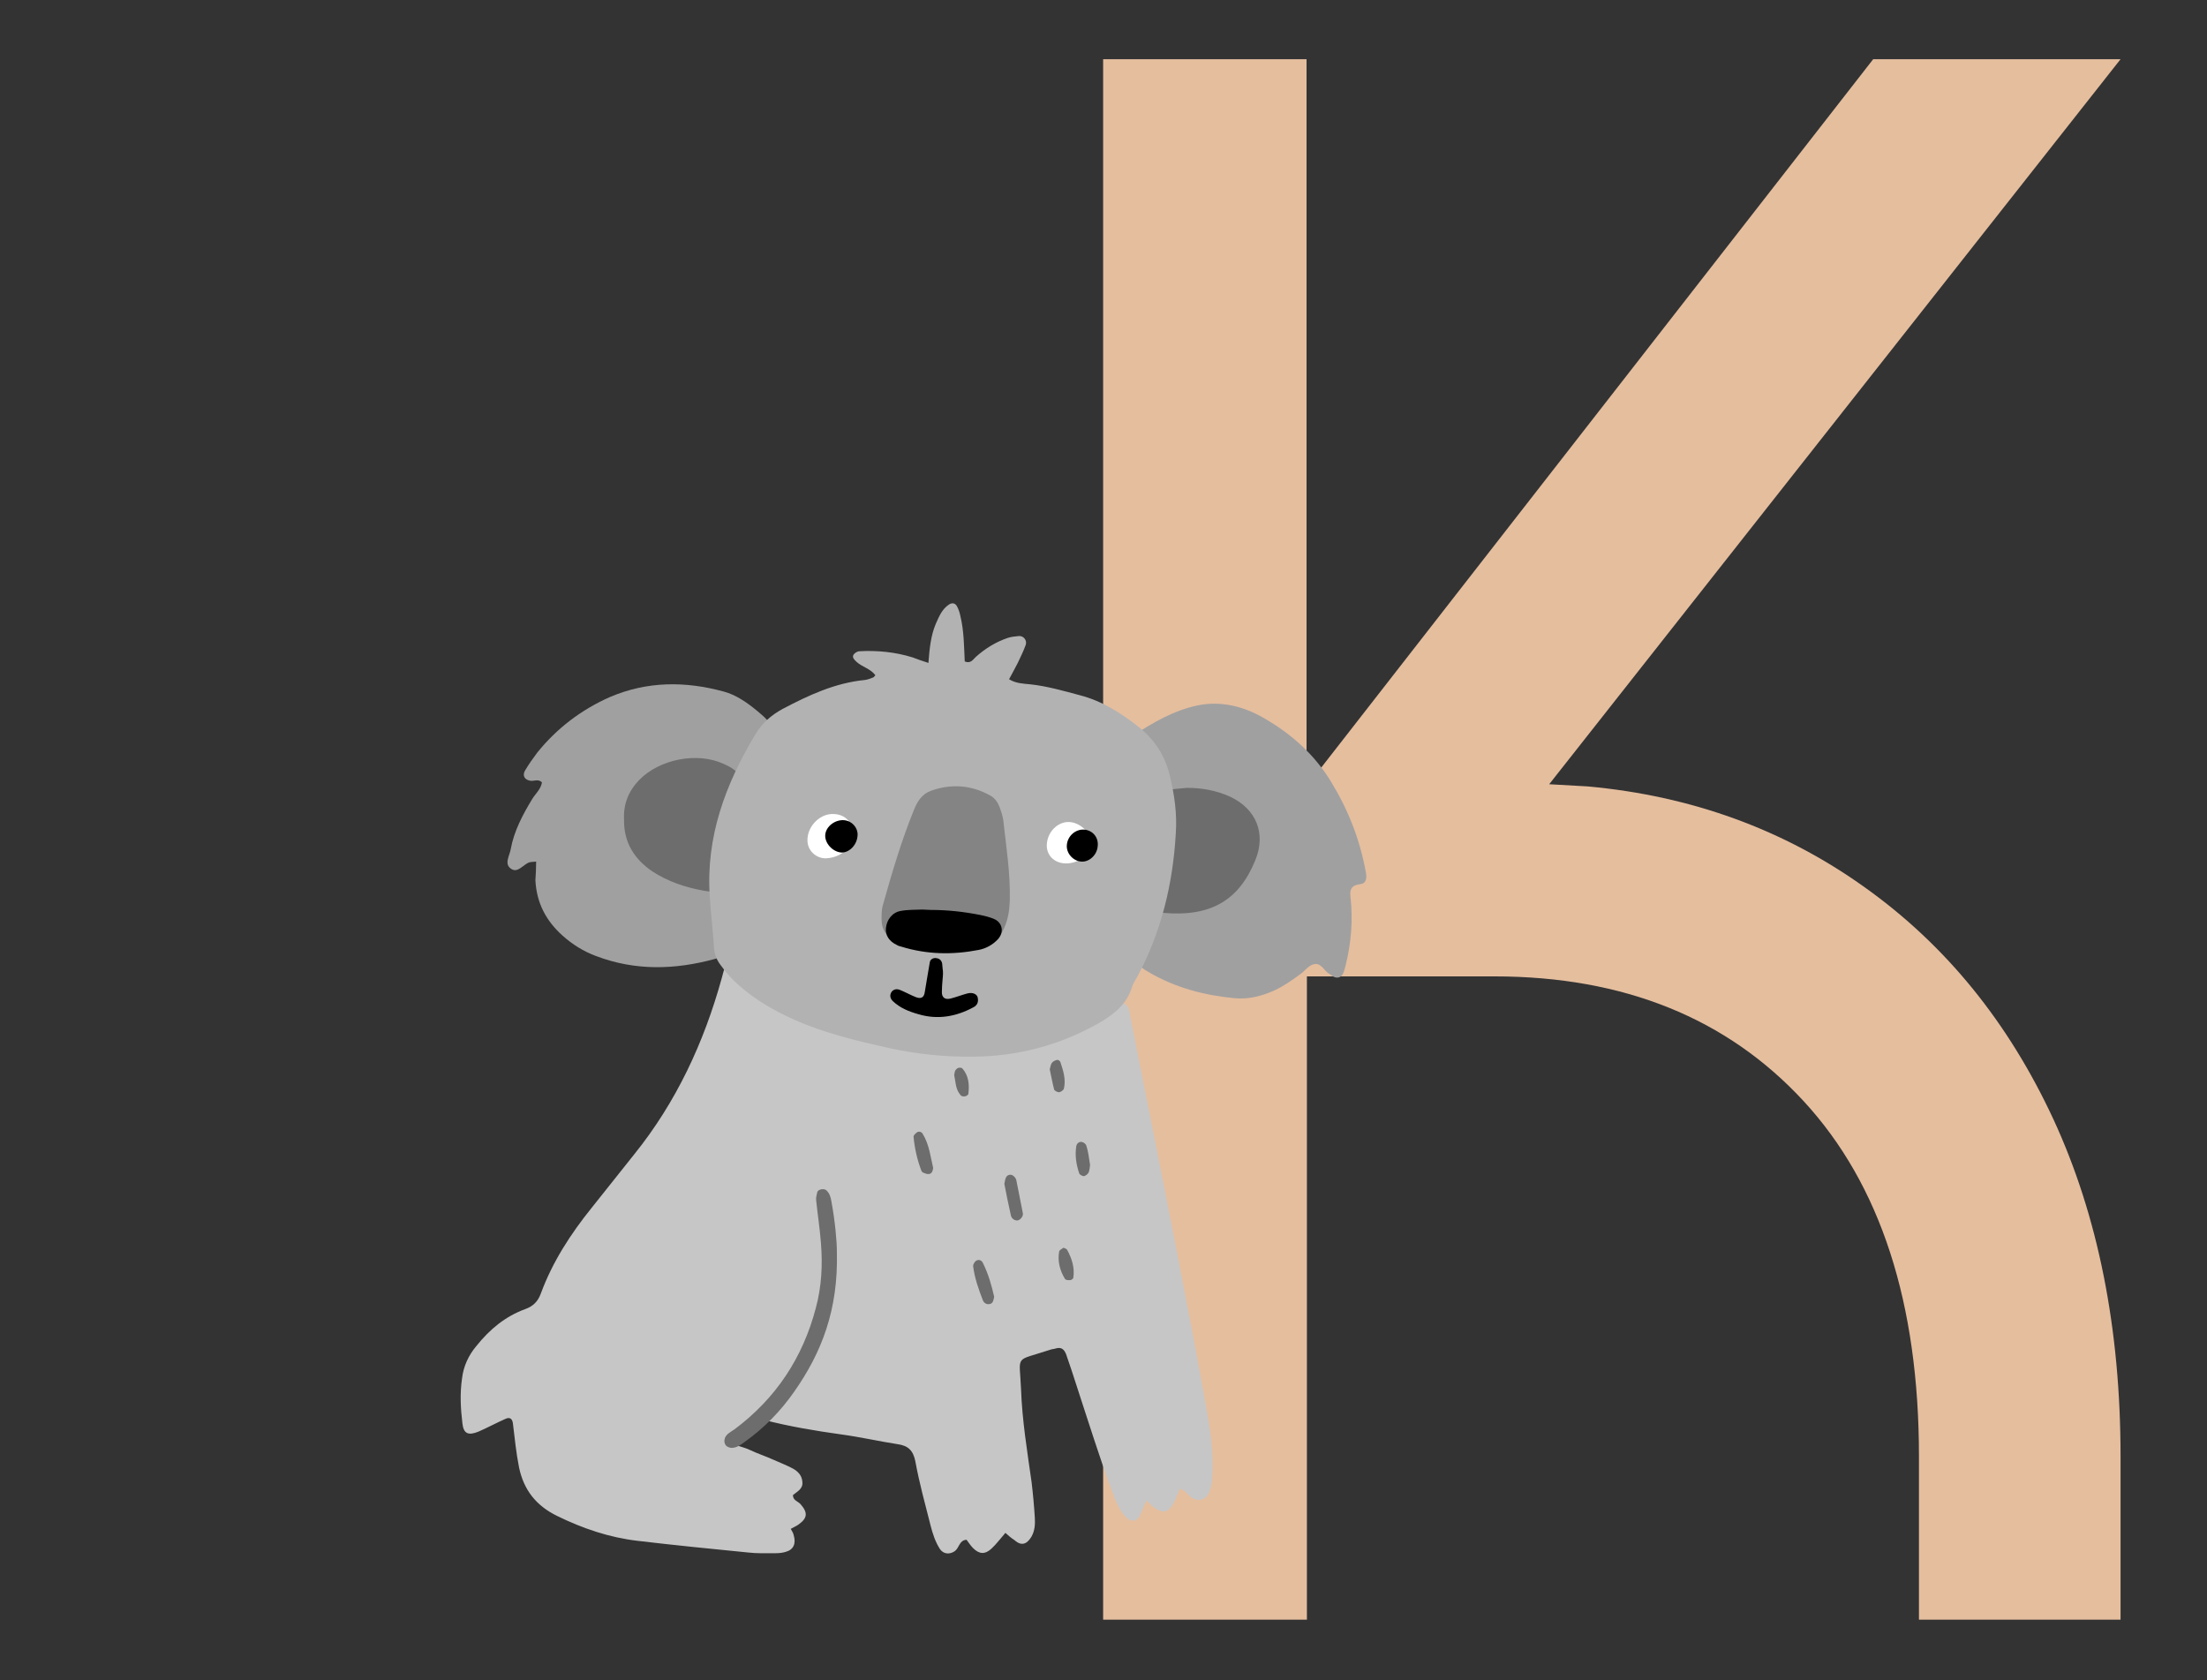 <?xml version="1.0" encoding="utf-8"?>
<!-- Generator: Adobe Illustrator 25.1.0, SVG Export Plug-In . SVG Version: 6.00 Build 0)  -->
<svg version="1.1" id="Calque_1" xmlns="http://www.w3.org/2000/svg" xmlns:xlink="http://www.w3.org/1999/xlink" x="0px" y="0px"
	 viewBox="0 0 607.6 462.5" style="enable-background:new 0 0 607.6 462.5;" xml:space="preserve">
<rect x="0" y="0" width="607.6" height="462.5" fill="#333333" stroke="none"/>
<style type="text/css">
	.st0{fill:#E5BE9E;}
	.st1{fill:#19935C;}
	.st2{fill:#004C26;}
	.st3{fill:#006836;}
	.st4{fill:#FFFFFF;}
	.st5{fill:#B25E26;}
	.st6{fill:#D3803C;}
	.st7{fill:#662704;}
	.st8{fill:#A0A0A0;}
	.st9{fill:#7C7C7C;}
	.st10{fill:#D8D8D8;}
	.st11{fill:#FFAF2E;}
	.st12{fill:#E27600;}
	.st13{fill:#FF6695;}
	.st14{fill:#FFEB76;}
	.st15{fill:#FFCF48;}
	.st16{fill:#6D6D6D;}
	.st17{fill:#C6C6C6;}
	.st18{fill:#CCCCCC;}
	.st19{fill:#F987B6;}
	.st20{fill:#CE3A6F;}
	.st21{fill:#CECECE;}
	.st22{fill:#565656;}
	.st23{fill:#F77CA9;}
	.st24{fill:#723100;}
	.st25{fill:#E8D09C;}
	.st26{fill:#6B5738;}
	.st27{fill:#69C498;}
	.st28{fill:#FF8B2C;}
	.st29{fill:#B2B2B2;}
	.st30{fill:#848484;}
	.st31{fill:#726359;}
	.st32{fill:#CABAAB;}
	.st33{fill:#E8E2DD;}
	.st34{fill:#D3BD90;}
	.st35{fill:#EAAD8B;}
	.st36{fill:#CEB78A;}
	.st37{fill:#EAE4DC;}
	.st38{fill:#7F7870;}
	.st39{fill:#84AFD3;}
	.st40{fill:#5F94B7;}
	.st41{fill:#D37E02;}
</style>
<g>
	<path class="st0" d="M303.6,16.3h56.1v200.2l156-200.2h68.1L426.5,215.9l10.6,0.6c28.6,2.6,54.1,11.9,76.3,27.8
		c22.3,15.9,39.5,37.1,51.9,63.8c12.3,26.6,18.5,57.6,18.5,92.9v44.9h-55.5v-44.9c0-42.3-10.6-74.9-31.7-97.8s-49.6-34.4-85.2-34.4
		h-51.6v177.1h-56.1V16.3z"/>
</g>
<g>
	<path class="st17" d="M276.8,422c-1.5,1.7-2.5,3.1-3.8,4.3c-1.8,1.7-3.4,1.6-5.1-0.1c-0.7-0.7-1.2-1.5-1.8-2.3
		c-2,0.1-2,2.2-3.2,3.1c-1.4,1-3.1,0.9-4.1-0.5c-1.3-2-2-4.2-2.6-6.5c-1.5-5.9-3.1-11.7-4.2-17.7c-0.6-3-2-4.3-4.8-4.7
		c-5.2-0.8-10.4-2-15.6-2.7c-7.2-1-14.3-2.2-21.3-4c-2.4-0.6-4.1-0.3-5.8,1.3c-1.4,1.4-3.2,2.2-4.2,4.1c1.7,1.8,4.2,1.9,6.2,2.9
		c2.1,1,4.3,1.7,6.5,2.7c1.8,0.8,3.6,1.5,5.3,2.4c1.4,0.8,2.5,1.9,2.6,3.7c0.2,1.9-1.4,2.6-2.6,3.6c0,1.5,1.4,1.7,2.1,2.5
		c2.1,2.4,1.9,3.9-0.7,5.7c-0.6,0.4-1.3,0.7-2,1.1c0.3,0.6,0.7,1.1,0.8,1.7c0.7,2.3,0,4-2.1,4.6c-0.9,0.3-1.9,0.4-2.9,0.4
		c-2.5,0-5.1,0.1-7.6-0.2c-10.1-1-20.2-2-30.3-3.2c-7.8-0.9-15.2-3.4-22.3-6.9c-5.7-2.8-9.1-7.1-10.4-13.3c-0.8-4-1.2-8.1-1.7-12.2
		c-0.2-1.3-0.9-1.7-2-1.2c-2.5,1.1-4.9,2.4-7.4,3.5c-2.9,1.2-4.2,0.6-4.5-2.3c-0.5-4.1-0.7-8.2-0.1-12.3c0.4-3.4,1.8-6.4,4-9
		c3.6-4.5,7.9-8.1,13.4-10.1c2.2-0.8,3.5-2.1,4.3-4.3c3.2-8.7,8.2-16.4,14-23.6c3.9-4.9,7.8-9.8,11.7-14.7
		c11.6-14.4,19.2-30.8,24.1-48.5c1.4-5.3,1.7-6.9,6.6-1.7c4.1,4.3,9,7.4,14.4,9.9c10.4,4.8,21.4,7.4,32.6,9.4
		c5.6,1,11.2,1.3,16.9,1.4c12.5,0.3,23.9-3.2,34.7-9.2c1.9-1,3.6-2.4,5.7-2.8c1.3,0.9,1.4,2.4,1.6,3.7c4.4,22.2,8.9,44.5,13.2,66.7
		c2.6,13.4,5.2,26.9,7.6,40.3c1.1,6,2,12,1.8,18.1c-0.1,2.2-0.1,4.3-1.2,6.3c-0.9,1.5-2.4,1.9-4,1.2c-1.5-0.6-2-2.4-3.8-2.7
		c-0.5,1.2-1,2.5-1.6,3.7c-1.5,2.9-3,3.2-5.6,1.3c-0.6-0.4-1.1-1-2-1.8c-0.7,1.5-1.2,2.9-1.8,4.2c-0.8,1.6-2.5,1.8-3.8,0.4
		c-1.4-1.4-2.3-3.2-3-5c-1.3-3.3-2.5-6.6-3.6-9.9c-2.9-8.5-5.6-17.1-8.4-25.6c-0.5-1.5-1-3-1.5-4.4c-0.5-1.2-1.2-2-2.7-1.6
		c-0.6,0.2-1.2,0.2-1.7,0.4c-10,3.3-8.4,1.1-8,10.8c0.3,8.6,1.7,17.1,2.9,25.6c0.4,3.3,0.7,6.6,0.9,9.9c0.1,1.7,0,3.5-0.9,5.1
		c-1,1.7-2.5,3-4.7,1C278.2,423.3,277.6,422.7,276.8,422z"/>
	<path class="st16" d="M230.4,344.7c0.4,15.9-4.2,27.7-11.8,38.5c-3.7,5.3-8.2,9.9-13.5,13.7c-1.1,0.8-2.2,1.7-3.7,1.7
		c-0.5,0-1.2-0.3-1.5-0.6c-0.5-0.6-0.6-1.4-0.3-2.2c0.5-1.1,1.6-1.6,2.6-2.3c11.4-8.5,18.8-19.7,22.4-33.4c1.6-5.9,1.9-11.9,1.4-18
		c-0.3-3.9-0.9-7.7-1.3-11.6c-0.1-0.7,0.1-1.5,0.3-2.3c0.2-0.8,1.9-1.1,2.5-0.5c0.9,0.8,1.2,1.9,1.4,3.1
		C229.9,336.2,230.4,341.7,230.4,344.7z"/>
	<path class="st16" d="M273.7,357c-0.2,1-0.3,1.8-1.2,2c-0.9,0.2-1.6-0.3-1.9-1c-1.2-3.1-2.3-6.2-2.7-9.5c0-0.4,0.4-1.1,0.8-1.4
		c0.8-0.5,1.6-0.1,1.9,0.6C272.1,350.7,273,353.9,273.7,357z"/>
	<path class="st16" d="M256.9,321.5c-0.1,1.2-0.6,1.7-1.2,1.7c-0.5,0.1-1.1-0.2-1.6-0.4c-0.2-0.1-0.3-0.3-0.4-0.4
		c-1.2-3.1-1.9-6.3-2.2-9.5c0-0.4,0.6-0.9,1-1.2c0.5-0.3,1.2-0.1,1.5,0.4C255.9,315.2,256.2,318.7,256.9,321.5z"/>
	<path class="st16" d="M276.5,325.9c0.2-0.8,0.2-1.2,0.4-1.6c0.2-0.6,0.7-0.9,1.3-0.9c0.3,0,0.7,0.2,1,0.5c0.3,0.3,0.5,0.6,0.6,1
		c0.6,3,1.2,6.1,1.8,9.1c0.2,0.9-0.9,2.1-1.7,2c-0.8-0.1-1.4-0.6-1.6-1.4C277.6,331.5,277,328.5,276.5,325.9z"/>
	<path class="st16" d="M300.1,320.7c-0.1,0.6-0.1,1.4-0.4,2.1c-0.2,0.4-0.8,0.9-1.3,1c-0.4,0-1.2-0.4-1.3-0.8
		c-0.8-2.4-1.2-4.9-0.8-7.4c0.1-0.8,0.8-1.4,1.6-1.2c0.5,0.1,1.1,0.6,1.2,1.1C299.6,317,299.8,318.8,300.1,320.7z"/>
	<path class="st16" d="M289,294.4c0.2-0.8,0.3-1.4,0.6-1.8c0.3-0.4,0.9-0.7,1.4-0.8c0.3-0.1,0.8,0.3,0.9,0.5c0.8,2.4,1.6,4.8,1,7.4
		c-0.1,0.4-0.8,0.9-1.3,1c-0.5,0-1.3-0.4-1.4-0.8C289.7,298,289.4,296.1,289,294.4z"/>
	<path class="st16" d="M292.8,343.5c0.4,0.2,0.9,0.3,1,0.6c1.3,2.4,2.1,4.9,1.7,7.6c0,0.3-0.5,0.7-0.8,0.7c-0.5,0.1-1.3,0-1.5-0.3
		c-1.4-2.3-2.1-4.9-1.6-7.6C291.7,344.1,292.4,343.8,292.8,343.5z"/>
	<path class="st16" d="M262.7,296c0.1-0.5,0.1-0.9,0.3-1.3c0.2-0.3,0.5-0.6,0.8-0.7c0.3-0.1,0.9-0.1,1.1,0.1c1.8,2,2,4.5,1.7,7
		c0,0.3-0.5,0.6-0.8,0.7c-0.6,0.1-1.1,0.1-1.5-0.5C263,299.7,263.1,297.7,262.7,296z"/>
	<g>
		<path class="st8" d="M311.5,202.8c5.9-3.9,11.6-7.2,18.2-8.6c6.4-1.3,12.5,0.2,18.1,3.4c7.7,4.4,14.1,10.1,18.7,17.7
			c4.7,7.7,7.9,15.9,9.5,24.7c0.3,1.5,0.3,3.2-1.5,3.4c-2.4,0.3-3,1.4-2.7,3.6c0.7,6.3,0.2,12.5-1.3,18.6c-0.2,0.8-0.4,1.6-0.7,2.3
			c-0.5,1.3-1.8,1.6-3,0.8c-0.3-0.2-0.6-0.5-1-0.7c-1.3-0.8-2-2.8-3.8-2.6c-1.7,0.2-2.6,1.8-3.9,2.7c-2.3,1.7-4.6,3.3-7.1,4.5
			c-3.5,1.6-7.3,2.6-11.2,2.2c-8.3-0.8-16.3-2.9-23.6-7.2c-3.1-1.8-3.1-2-1.9-5.9c2.1-6.8,4-13.6,4.8-20.6c0.9-8.1,0.8-16.1-1-24.1
			C317,212,314.9,207.3,311.5,202.8z"/>
		<path class="st16" d="M326.8,216.9c4.1,0,8,0.7,11.8,2.4c7.3,3.4,10,10.2,7,17.5c-4.5,11.1-12.3,15.7-25.5,14.5
			c-2.8-0.3-3.7-1.5-3.9-4.4c0-1.2,0-2.4,0.1-3.6c0.4-6.4,0.8-12.9,1.3-19.3c0.1-1.2,0.2-2.4,0.4-3.6c0.3-1.5,1.3-2.5,2.8-2.8
			C322.8,217.2,324.8,217.1,326.8,216.9z"/>
		<path class="st8" d="M147.6,237.2c-1.1,0.1-1.5,0.1-1.9,0.2c-1.6,0.6-3.1,2.9-4.8,1.9c-2.3-1.3-0.6-3.7-0.3-5.5
			c0.9-5,3.3-9.5,5.9-13.8c0.9-1.5,2.4-2.7,2.7-4.6c-1-1.1-2.3-0.2-3.4-0.5c-1.4-0.3-2-1.4-1.3-2.7c1-1.7,2.2-3.4,3.4-5
			c5.4-6.7,12.1-11.8,20-15.3c10.3-4.4,20.8-4.4,31.4-1.5c3.3,0.9,6.2,2.9,8.9,5.1c4.8,4,4.7,4.1,1.5,9.8
			c-6.8,12-10.2,24.9-10.7,38.7c-0.2,5.3,0.4,10.5,0.8,15.7c0.2,2.9-0.2,3.5-3,4.3c-11,3-21.9,3.3-32.7-0.8
			c-3.5-1.3-6.5-3.2-9.2-5.6c-4.6-4.1-7.2-9.1-7.5-15.3C147.5,240.8,147.6,239.2,147.6,237.2z"/>
		<path class="st16" d="M171.8,225.6c-0.2-4.2,1.2-7.8,4.2-10.9c5.6-5.7,15.8-7.7,23-4.5c1.9,0.8,3.6,1.8,4.9,3.5
			c1.5,1.8,2.2,3.8,1.6,6.2c-1.7,7.1-3.3,14.1-5.1,21.2c-1.1,4.1-2.4,4.9-6.7,4.1c-5-0.9-9.8-2.5-14.1-5.3
			C174.6,236.5,171.7,231.9,171.8,225.6z"/>
		<path class="st29" d="M255.6,182.5c0.3-4.1,0.7-7.6,2-10.7c0.9-2,1.7-4.1,3.7-5.4c0.8-0.5,1.6-0.4,2.1,0.4c0.5,0.9,0.8,1.8,1,2.8
			c1,4.1,1,8.4,1.2,12.5c1.7,0.7,2.3-0.6,3.1-1.3c2.6-2.3,5.5-4.1,8.8-5.2c0.9-0.3,2-0.4,3-0.5c1.3-0.1,2.3,1.2,1.9,2.4
			c-0.6,1.7-1.4,3.3-2.2,5c-0.7,1.4-1.5,2.8-2.4,4.5c2,1.2,4,1.2,5.9,1.4c4.6,0.5,9.1,1.8,13.6,3c6.2,1.6,11.5,5,16.4,8.9
			c4.2,3.4,7,7.7,8.3,13c1.3,5.3,2.1,10.7,1.7,16.2c-0.8,13.9-4,27.1-10.6,39.4c-0.5,0.9-1.1,1.7-1.4,2.7c-1.5,5-5.2,7.8-9.6,10.3
			c-10.6,5.9-22,8.9-34.1,9c-7.9,0.1-15.7-0.7-23.4-2.4c-8.9-2-17.7-4.1-26-7.8c-5.4-2.4-10.4-5.3-14.9-9.2c-2-1.7-3.8-3.7-5.3-5.8
			c-1-1.3-1.6-2.7-1.8-4.4c-0.3-4.8-0.9-9.6-1.2-14.5c-1.1-16.4,4.3-30.9,12.6-44.7c1.8-3,4.3-5.2,7.4-6.9c7.2-3.8,14.5-7.2,22.7-8
			c0.8-0.1,1.5-0.4,2.3-0.7c0.2-0.1,0.3-0.3,0.6-0.6c-1.3-1.8-3.7-2.3-5.2-3.7c-0.6-0.6-1.3-1.2-0.8-2c0.3-0.4,0.9-0.8,1.4-0.9
			c5.1-0.3,10.1,0.2,14.9,1.7C252.6,181.5,253.7,181.9,255.6,182.5z"/>
		<path class="st30" d="M260.6,260.9c-2.6-0.2-5.2-0.3-7.8-0.6c-2-0.3-4-0.6-5.9-1.3c-2.8-0.9-4.2-3-4.2-6c0-1.2,0-2.5,0.3-3.6
			c2.5-8.9,5.1-17.8,8.6-26.4c0.9-2.3,2.2-4.4,4.7-5.3c5.6-2,11.1-1.6,16.3,1.3c1.3,0.7,2.1,1.9,2.6,3.2c0.4,1.1,0.8,2.3,1,3.5
			c0.8,7.4,2,14.8,1.8,22.3c-0.1,2.7-0.5,5.2-1.6,7.6c-1.4,3.2-3.8,5.2-7.4,5.4c-2.8,0.1-5.6,0-8.5,0
			C260.5,261,260.5,261,260.6,260.9z"/>
		<path d="M259.5,269.6c-0.1,1.2-0.2,2.4-0.2,3.6c0,1.4,0.9,2.1,2.4,1.7c1.6-0.4,3.1-1,4.6-1.4c1.5-0.4,2.8,0.2,2.9,1.3
			c0.2,1.1-0.2,2-1.2,2.5c-4.8,2.6-9.9,3.5-15.2,1.9c-2.5-0.7-5-1.7-6.9-3.5c-0.8-0.7-1.1-1.7-0.4-2.7c0.6-0.7,1.4-0.8,2.2-0.5
			c1.5,0.6,2.9,1.4,4.4,2c1.5,0.6,2.3,0.1,2.5-1.4c0.5-2.8,0.9-5.6,1.4-8.3c0.2-0.8,1.1-1.2,1.9-1c0.8,0.1,1.4,0.7,1.5,1.6
			c0,0.4,0.1,0.8,0.1,1.2C259.7,267.6,259.6,268.6,259.5,269.6C259.5,269.6,259.5,269.6,259.5,269.6z"/>
		<path class="st4" d="M227.3,236.3c-2.7,0-5-2.2-5-4.9c-0.1-3.6,3-7.1,6.6-7.3c2.4-0.1,4.3,0.8,5.5,3c1.1,2,0.8,3.9-0.4,5.6
			C232.4,235,230.1,236.2,227.3,236.3z"/>
		<path class="st4" d="M293.3,237.7c-3.1-0.1-5.3-2.3-5.1-5.3c0.2-3.4,3-6.2,6.1-6.1c3,0.1,5.9,2.8,6,5.6
			C300.5,235,297.1,237.8,293.3,237.7z"/>
		<path d="M256.2,250.5c4.6,0,9.2,0.5,13.7,1.4c1.4,0.3,2.7,0.6,4,1.2c2.2,1.1,2.5,3.7,0.8,5.5c-1.4,1.5-3.2,2.5-5.2,2.9
			c-7.2,1.4-14.3,1.3-21.4-0.9c-0.4-0.1-0.8-0.2-1.1-0.4c-2.2-1-3.3-2.7-3.1-4.7c0.2-2.2,1.7-4.3,4-4.7c2-0.4,4-0.3,6-0.4
			C254.6,250.4,255.4,250.5,256.2,250.5z"/>
		<path d="M236.1,229.9c-0.1,2.7-2.3,4.9-4.5,4.8c-2.4-0.2-4.6-2.6-4.4-4.9c0.2-2.3,2.7-4.2,5.2-4
			C234.6,226,236.2,227.9,236.1,229.9z"/>
		<path d="M297.8,237.2c-2.3-0.1-4.2-2.2-4.1-4.4c0.1-2.6,2.4-4.6,4.8-4.4c2.4,0.2,4,2.2,3.7,4.6C302,235.4,299.9,237.3,297.8,237.2
			z"/>
	</g>
</g>
</svg>
